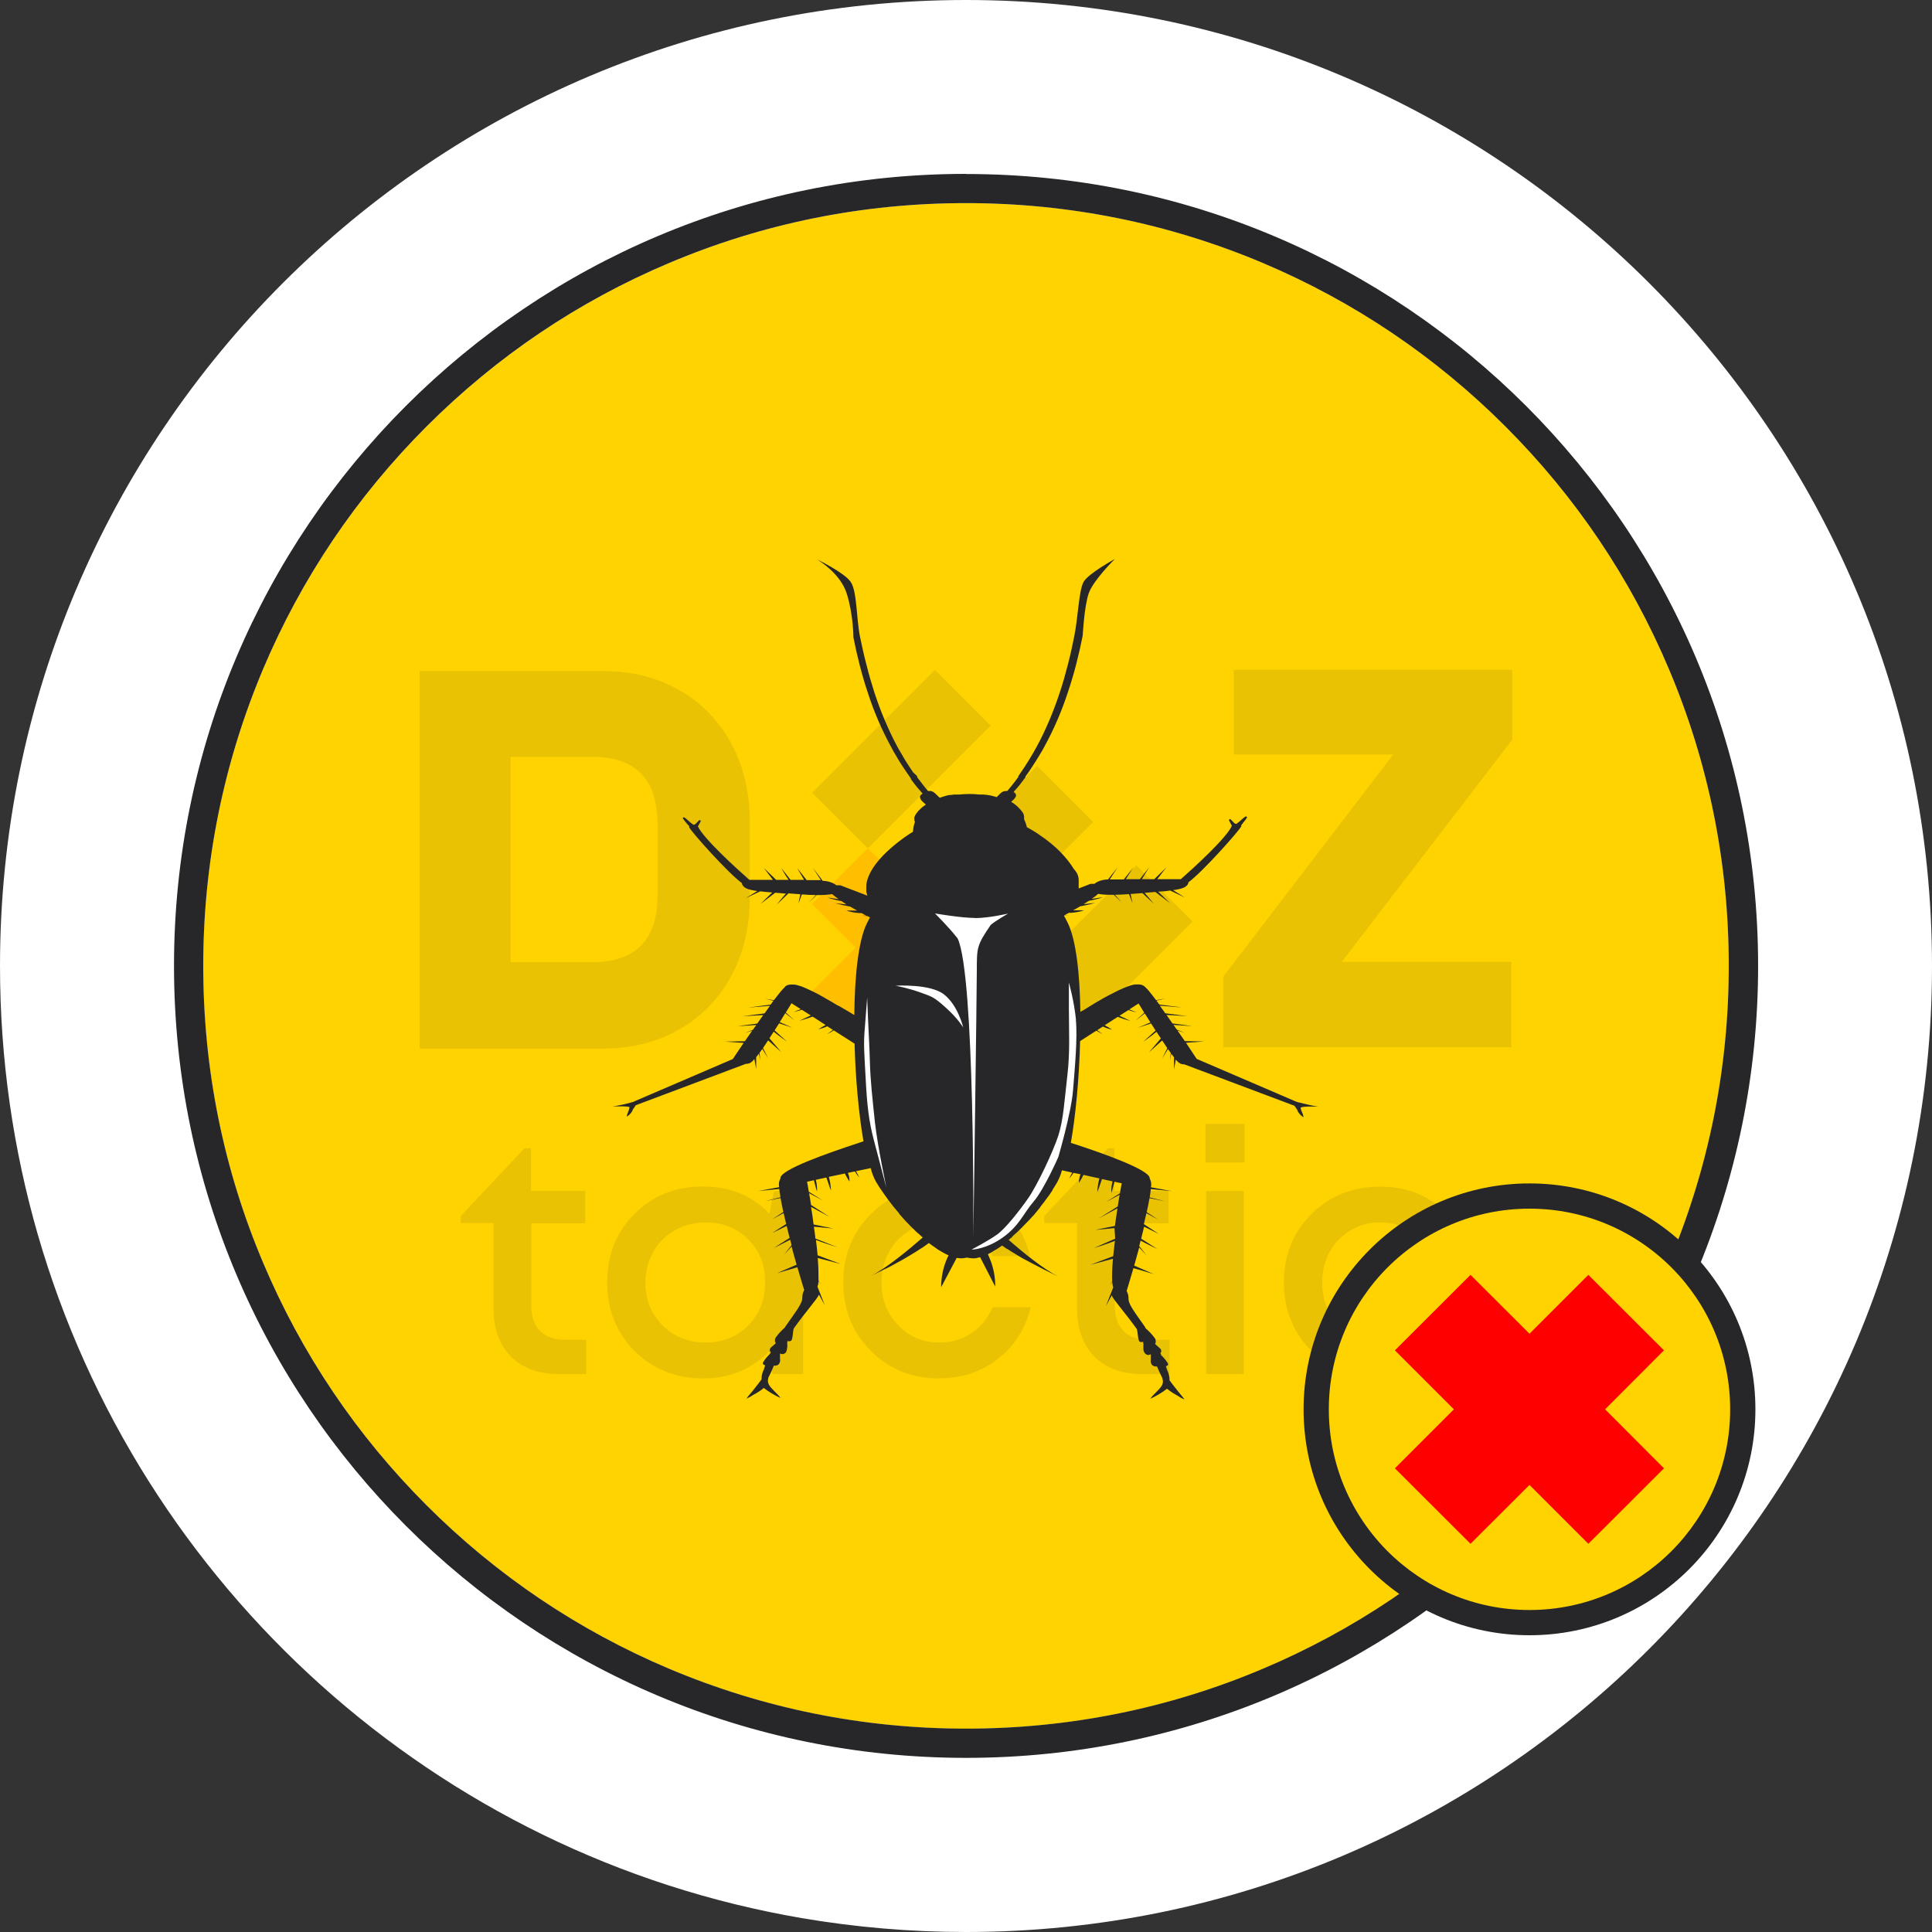 <svg width="230" height="230" viewBox="0 0 230 230" fill="none" xmlns="http://www.w3.org/2000/svg">
<rect x="0" y="0" width="230" height="230" fill="#333333" stroke="none"/>
<path d="M230 115C230 178.511 178.511 230 115 230C108.361 230 101.859 229.433 95.527 228.359C51.873 220.923 16.621 188.876 4.508 147.001C1.579 136.85 0 126.101 0 115C0 51.489 51.489 0 115 0C178.511 0 230 51.489 230 115Z" fill="white"/>
<path d="M205.818 115C205.818 127.267 203.411 139.15 198.673 150.343C194.104 161.153 187.556 170.875 179.215 179.216C170.874 187.557 161.152 194.105 150.342 198.674C139.149 203.412 127.25 205.804 114.999 205.804C102.748 205.804 90.849 203.397 79.656 198.674C68.846 194.105 59.124 187.557 50.783 179.216C42.442 170.875 35.894 161.153 31.325 150.343C26.587 139.15 24.18 127.251 24.18 115C24.18 102.749 26.587 90.85 31.325 79.641C35.894 68.831 42.442 59.11 50.783 50.769C59.124 42.427 68.83 35.88 79.656 31.311C90.849 26.573 102.732 24.181 114.999 24.181C127.266 24.181 139.149 26.573 150.342 31.311C161.152 35.88 170.874 42.427 179.215 50.769C187.556 59.11 194.104 68.816 198.673 79.641C203.411 90.835 205.818 102.733 205.818 115Z" fill="#FFD300"/>
<path d="M115 24.181C127.266 24.181 139.15 26.588 150.343 31.311C161.153 35.88 170.874 42.427 179.215 50.769C187.557 59.11 194.104 68.816 198.674 79.641C203.412 90.835 205.804 102.733 205.804 114.985C205.804 127.236 203.396 139.135 198.674 150.328C194.104 161.138 187.557 170.859 179.215 179.201C170.874 187.542 161.168 194.089 150.343 198.659C139.15 203.397 127.251 205.789 115 205.789C102.748 205.789 90.85 203.381 79.656 198.659C68.846 194.089 59.125 187.542 50.783 179.201C42.442 170.859 35.895 161.153 31.326 150.328C26.587 139.135 24.195 127.236 24.195 114.985C24.195 102.733 26.603 90.835 31.326 79.641C35.895 68.831 42.442 59.11 50.783 50.769C59.125 42.427 68.831 35.88 79.656 31.311C90.85 26.573 102.748 24.181 115 24.181ZM115 20.7C62.928 20.7 20.715 62.913 20.715 114.985C20.715 167.057 62.928 209.269 115 209.269C167.072 209.269 209.299 167.057 209.299 114.985C209.299 62.913 167.072 20.715 115 20.715V20.7Z" fill="#272729"/>
<g opacity="0.1">
<path d="M71.899 79.887H49.957V124.829H71.899C82.05 124.829 89.256 117.438 89.256 107.027V97.689C89.256 87.293 82.111 79.887 71.899 79.887ZM78.278 106.643C78.278 111.857 75.64 114.54 70.565 114.54H60.782V90.099H70.565C75.64 90.099 78.278 92.797 78.278 98.057V106.643Z" fill="#272729"/>
<path d="M180.029 88.059L159.728 114.509H179.922V124.675H145.621V116.273L165.861 89.823H146.878V79.733H180.029V88.059Z" fill="#272729"/>
<path d="M135.292 103.02L120.318 117.993L126.997 124.672L141.97 109.699L135.292 103.02Z" fill="#272729"/>
<path d="M123.457 91.183L113.666 100.973L120.345 107.652L130.135 97.861L123.457 91.183Z" fill="#272729"/>
<path d="M111.299 79.744L96.684 94.359L103.319 100.995L117.935 86.379L111.299 79.744Z" fill="#272729"/>
<path d="M67.316 159.497H69.784V163.576H66.472C64.878 163.576 63.513 163.269 62.363 162.641C61.213 162.027 60.324 161.123 59.695 159.957C59.066 158.792 58.76 157.412 58.76 155.817V145.605H54.85V144.762L62.44 136.697H63.206V141.787H69.662V145.621H63.252V155.465C63.252 156.753 63.605 157.749 64.295 158.455C65 159.16 65.997 159.497 67.316 159.497Z" fill="#272729"/>
<path d="M92.142 141.787H95.607V163.576H91.973L91.528 160.908C89.428 163.039 86.806 164.097 83.662 164.097C80.519 164.097 77.698 163.009 75.536 160.831C73.374 158.654 72.285 155.925 72.285 152.659C72.285 149.393 73.374 146.679 75.536 144.501C77.698 142.339 80.412 141.251 83.662 141.251C86.913 141.251 89.52 142.324 91.605 144.486L92.126 141.787H92.142ZM78.879 157.78C80.243 159.145 81.945 159.819 84 159.819C86.055 159.819 87.757 159.145 89.091 157.78C90.424 156.415 91.084 154.713 91.084 152.659C91.084 150.604 90.424 148.902 89.091 147.553C87.757 146.203 86.055 145.529 83.984 145.529C82.635 145.529 81.424 145.835 80.335 146.464C79.246 147.077 78.388 147.936 77.775 149.025C77.161 150.113 76.839 151.325 76.839 152.674C76.839 154.713 77.514 156.415 78.879 157.78Z" fill="#272729"/>
<path d="M111.799 164.097C108.563 164.097 105.865 163.009 103.672 160.816C101.479 158.623 100.391 155.909 100.391 152.659C100.391 149.408 101.479 146.709 103.672 144.532C105.865 142.355 108.594 141.266 111.845 141.266C114.513 141.266 116.828 142.017 118.791 143.52C120.753 145.023 122.026 147.031 122.624 149.531H118.177C117.61 148.289 116.767 147.323 115.632 146.602C114.497 145.897 113.225 145.529 111.799 145.529C110.526 145.529 109.376 145.835 108.333 146.464C107.291 147.077 106.463 147.936 105.849 149.025C105.251 150.113 104.945 151.325 104.945 152.674C104.945 154.698 105.604 156.385 106.923 157.765C108.241 159.145 109.867 159.819 111.799 159.819C113.225 159.819 114.497 159.451 115.617 158.731C116.736 158.01 117.579 156.967 118.177 155.618H122.701C122.087 158.179 120.784 160.218 118.806 161.767C116.828 163.315 114.497 164.082 111.799 164.082V164.097Z" fill="#272729"/>
<path d="M136.777 159.497H139.245V163.576H135.933C134.339 163.576 132.974 163.269 131.824 162.641C130.674 162.027 129.785 161.123 129.156 159.957C128.527 158.792 128.221 157.412 128.221 155.817V145.605H124.311V144.762L131.901 136.697H132.667V141.787H139.123V145.621H132.713V155.465C132.713 156.753 133.066 157.749 133.756 158.455C134.461 159.16 135.458 159.497 136.777 159.497Z" fill="#272729"/>
<path d="M143.508 138.399V133.799H148.154V138.399H143.508ZM143.584 163.576V141.787H148.062V163.576H143.584Z" fill="#272729"/>
<path d="M164.254 164.097C161.018 164.097 158.32 163.009 156.127 160.816C153.934 158.623 152.846 155.909 152.846 152.659C152.846 149.408 153.934 146.709 156.127 144.532C158.32 142.355 161.049 141.266 164.3 141.266C166.968 141.266 169.283 142.017 171.246 143.52C173.208 145.023 174.481 147.031 175.079 149.531H170.632C170.065 148.289 169.222 147.323 168.087 146.602C166.952 145.897 165.68 145.529 164.254 145.529C162.981 145.529 161.831 145.835 160.788 146.464C159.746 147.077 158.918 147.936 158.304 149.025C157.706 150.113 157.4 151.325 157.4 152.674C157.4 154.698 158.059 156.385 159.378 157.765C160.696 159.145 162.322 159.819 164.254 159.819C165.68 159.819 166.952 159.451 168.072 158.731C169.191 158.01 170.034 156.967 170.632 155.618H175.156C174.542 158.179 173.239 160.218 171.261 161.767C169.283 163.315 166.952 164.082 164.254 164.082V164.097Z" fill="#272729"/>
<path d="M120.322 107.625L113.682 100.986L108.5 106.168L103.317 100.986L96.678 107.625L101.86 112.808L96.678 117.99L103.317 124.63L108.5 119.447L113.682 124.63L120.322 117.99L115.139 112.808L120.322 107.625Z" fill="#FF0000"/>
</g>
<path d="M182.082 194.672C196.936 194.672 208.977 182.631 208.977 167.777C208.977 152.924 196.936 140.883 182.082 140.883C167.229 140.883 155.188 152.924 155.188 167.777C155.188 182.631 167.229 194.672 182.082 194.672Z" fill="#272729"/>
<path d="M182.083 191.667C195.276 191.667 205.972 180.971 205.972 167.778C205.972 154.584 195.276 143.888 182.083 143.888C168.889 143.888 158.193 154.584 158.193 167.778C158.193 180.971 168.889 191.667 182.083 191.667Z" fill="#FFD300"/>
<path d="M198.09 160.755L189.089 151.769L182.082 158.777L175.059 151.769L166.059 160.755L173.081 167.777L166.059 174.8L175.059 183.785L182.082 176.778L189.089 183.785L198.09 174.8L191.083 167.777L198.09 160.755Z" fill="#FF0000"/>
<path d="M154.681 131.254C155.432 131.453 156.184 131.622 156.935 131.744C156.935 131.744 154.865 131.652 154.834 131.898C154.896 132.281 155.172 132.634 155.172 133.002C154.926 132.848 154.712 132.649 154.558 132.404C154.497 132.327 154.451 132.235 154.436 132.128C154.344 131.99 154.206 131.806 154.098 131.637L141.004 126.715C140.835 126.715 140.666 126.684 140.513 126.623C140.298 126.5 140.13 126.332 139.976 126.132C139.869 126.73 139.762 127.328 139.762 127.328V125.872C139.654 125.734 139.547 125.596 139.44 125.442L139.286 126.209L139.378 125.35L139.041 124.89L138.351 126.01L138.964 124.783C138.765 124.461 138.566 124.185 138.351 123.863L136.787 125.274L138.198 123.618C138.029 123.357 137.845 123.096 137.676 122.836C137.124 123.296 136.082 124.032 136.082 124.032L137.569 122.682C137.4 122.406 137.216 122.115 137.032 121.839L135.438 122.36L136.956 121.716L136.281 120.643L135.177 121.517L136.22 120.566C135.959 120.137 135.729 119.754 135.545 119.462L134.441 120.168C134.932 120.352 135.315 120.52 135.315 120.52C134.993 120.444 134.656 120.352 134.334 120.244L133.276 120.919C134.012 121.256 134.579 121.548 134.579 121.548C134.073 121.41 133.567 121.241 133.061 121.057L131.512 122.054C131.819 122.222 132.11 122.391 132.386 122.575C132.018 122.498 131.65 122.376 131.298 122.207L130.623 122.636C130.991 122.912 131.282 123.127 131.282 123.127C131.022 122.989 130.776 122.851 130.516 122.698L128.584 123.94C128.476 128.294 128.062 132.756 127.48 136.068H127.526C131.466 137.341 136.695 139.227 136.864 140.208C136.864 140.239 136.864 140.27 136.864 140.285C137.048 140.622 137.094 140.975 137.017 141.343L139.501 141.803L137.002 141.558C136.971 141.895 136.925 142.217 136.864 142.539L138.704 143.014L136.848 142.631C136.756 143.198 136.634 143.75 136.511 144.302L137.876 145.192L136.48 144.425C136.388 144.839 136.281 145.284 136.174 145.728L137.952 146.894L136.204 146.035C136.082 146.51 135.974 146.986 135.852 147.461L137.768 148.688C137.768 148.688 136.542 148.105 135.79 147.691C135.729 147.906 135.683 148.12 135.622 148.335L136.496 149.454L135.622 148.504L135.591 148.611C135.407 149.301 135.208 149.976 135.024 150.666L137.354 151.678C137.354 151.678 135.806 151.202 134.932 150.972C134.472 152.552 134.134 153.656 134.134 153.656C134.134 153.671 134.134 153.686 134.134 153.702C134.288 154.008 134.364 154.33 134.349 154.652C134.349 155.327 135.284 156.492 136.342 158.01C136.342 158.041 136.342 158.056 136.342 158.087L136.388 158.133C136.802 158.486 137.17 158.884 137.492 159.329C137.538 159.36 137.538 159.39 137.538 159.421L137.584 159.544C137.584 159.544 137.584 159.59 137.584 159.62C137.584 159.666 137.584 159.697 137.584 159.743C137.584 159.758 137.584 159.789 137.584 159.804C137.584 159.866 137.554 159.912 137.508 159.958L137.554 160.034L137.738 160.203L138.044 160.479C138.167 160.571 138.244 160.694 138.244 160.816C138.244 160.816 138.244 160.847 138.244 160.862C138.244 160.893 138.244 160.908 138.244 160.939C138.213 160.985 138.182 161.031 138.136 161.062L138.213 161.23V161.307C138.535 161.614 138.811 161.936 139.026 162.288C139.041 162.319 139.056 162.365 139.056 162.396C139.056 162.426 139.056 162.472 139.026 162.503C139.026 162.534 138.995 162.564 138.964 162.58C138.918 162.61 138.857 162.626 138.796 162.641L138.934 163.055C138.934 163.055 138.995 163.162 138.995 163.208C139.118 163.484 139.194 163.776 139.225 164.067V164.312C139.47 164.665 139.746 165.002 140.022 165.355C140.206 165.6 140.528 165.984 140.758 166.26L140.804 166.321C140.804 166.321 140.835 166.382 140.866 166.398L140.942 166.49V166.52L140.988 166.597C140.697 166.474 140.421 166.321 140.16 166.137C139.731 165.907 139.317 165.646 138.934 165.324C138.32 165.8 137.646 166.198 136.94 166.52C137.293 165.984 137.952 165.524 138.29 164.987C138.443 164.742 138.489 164.45 138.397 164.19C138.397 164.159 138.397 164.144 138.397 164.113C138.167 163.638 137.937 163.162 137.738 162.672C137.615 162.687 137.492 162.672 137.385 162.641C137.278 162.61 137.201 162.549 137.124 162.472C137.063 162.38 137.032 162.288 137.002 162.181C136.986 162.074 136.986 161.966 137.002 161.874V161.215C136.787 161.338 136.526 161.384 136.281 161.077C136.036 160.786 136.128 160.295 136.128 159.973C136.082 159.896 136.082 159.804 136.082 159.728L135.913 159.774C135.775 159.804 135.591 159.682 135.591 159.605C135.422 159.145 135.468 158.7 135.346 158.24C134.012 156.354 132.555 154.744 132.356 154.238V154.192L131.65 155.496L132.524 153.272C132.463 153.042 132.417 152.812 132.402 152.582L132.141 153.058L132.402 152.506C132.371 151.831 132.402 150.911 132.494 149.853L129.795 150.574L132.524 149.546C132.586 148.964 132.647 148.35 132.724 147.722C131.942 148.044 130.194 148.596 130.194 148.596L132.754 147.461L132.678 146.204L130.378 146.418L132.724 145.943C132.831 145.207 132.938 144.486 133.03 143.842L130.822 145.038L133.061 143.628C133.153 143.106 133.214 142.631 133.291 142.232L131.681 143.091L133.322 142.064C133.398 141.665 133.46 141.266 133.536 140.868L132.662 140.684V140.745C132.555 141.159 132.31 142.064 132.31 142.018C132.279 141.558 132.325 141.082 132.448 140.638L131.19 140.362C130.93 141.159 130.638 141.91 130.638 141.91C130.654 141.374 130.73 140.822 130.884 140.285L128.982 139.871C128.829 140.193 128.645 140.515 128.446 140.822C128.446 140.469 128.492 140.116 128.63 139.794L127.802 139.626C127.633 139.856 127.464 140.101 127.28 140.331C127.388 140.086 127.51 139.84 127.648 139.595L126.422 139.319C126.284 139.84 126.084 140.331 125.824 140.806C125.701 141.021 125.563 141.236 125.425 141.45C125.379 141.512 125.348 141.573 125.302 141.634C125.302 141.665 125.302 141.68 125.302 141.711C125.287 141.711 125.272 141.742 125.256 141.757C125.164 141.895 125.072 142.033 124.98 142.171L124.873 142.324C124.873 142.324 124.827 142.37 124.812 142.401C124.658 142.6 124.52 142.8 124.367 142.999L124.321 143.076L124.183 143.244L123.815 143.72V143.75C123.815 143.75 123.784 143.812 123.754 143.827L123.677 143.919L123.232 144.456L123.125 144.594C122.941 144.778 122.757 144.977 122.573 145.192L122.481 145.284L122.328 145.437L121.96 145.82L121.776 146.004L121.668 146.127L121.316 146.464C121.316 146.464 121.193 146.572 121.147 146.633L121.009 146.756L120.886 146.863L120.518 147.2C120.518 147.2 120.518 147.231 120.518 147.246L120.365 147.369L120.181 147.522L120.089 147.614C121.745 149.071 124.26 151.11 125.992 151.969C125.992 151.969 125.318 151.662 124.367 151.172L124.29 151.141L124.122 151.049L123.677 150.819L123.524 150.742L122.88 150.405L122.788 150.359C122.588 150.252 122.389 150.144 122.19 150.037L122.036 149.96C121.53 149.7 121.116 149.424 120.656 149.148L120.518 149.071L119.905 148.672H119.859L119.292 148.274L119.108 148.412L118.862 148.58L118.694 148.688L118.602 148.734L118.479 148.81L118.295 148.918L118.004 149.102L117.62 149.301V149.332C117.666 149.424 117.697 149.531 117.743 149.623C118.249 150.773 118.494 151.969 118.479 153.165L116.685 149.669C116.578 149.7 116.455 149.73 116.348 149.746L116.148 149.792C115.964 149.807 115.796 149.807 115.612 149.792C115.458 149.776 115.29 149.746 115.106 149.715C114.937 149.746 114.784 149.776 114.615 149.792C114.37 149.807 114.124 149.792 113.894 149.746L112.039 153.242C112.039 152.03 112.284 150.819 112.821 149.654C112.852 149.577 112.913 149.516 112.913 149.439C112.499 149.255 112.085 149.025 111.702 148.78C111.625 148.734 111.548 148.688 111.487 148.626L111.288 148.488C111.073 148.35 110.874 148.197 110.644 148.028L110.582 147.982L110.49 148.044L110.368 148.136L109.754 148.565L109.662 148.611L109.095 148.979L108.926 149.086L108.267 149.485C108.037 149.623 107.807 149.761 107.592 149.884L107.408 149.991C107.224 150.098 107.04 150.19 106.872 150.282L106.734 150.359C106.519 150.482 106.32 150.589 106.12 150.696L105.952 150.788L105.522 151.003L105.354 151.08L105.277 151.11C104.311 151.601 103.652 151.908 103.652 151.908C105.522 150.988 108.175 148.78 109.831 147.338V147.308L109.325 146.848L109.156 146.71C108.942 146.51 108.727 146.296 108.512 146.081C108.451 146.035 108.405 145.974 108.344 145.912C108.175 145.744 108.006 145.575 107.853 145.406C107.792 145.345 107.73 145.268 107.669 145.207C107.47 144.977 107.255 144.747 107.056 144.517V144.471C106.856 144.256 106.688 144.026 106.504 143.812L106.335 143.612C106.182 143.413 106.028 143.214 105.875 143.014C105.844 142.968 105.798 142.922 105.768 142.876C105.599 142.646 105.43 142.416 105.262 142.171L105.154 142.018C105.032 141.834 104.909 141.665 104.786 141.481C104.74 141.42 104.694 141.358 104.664 141.297C104.526 141.082 104.388 140.868 104.265 140.653C103.989 140.132 103.79 139.61 103.652 139.058L101.904 139.426C102.057 139.672 102.164 139.917 102.272 140.162C102.272 140.193 102.026 139.84 101.766 139.457L100.938 139.626C101.076 139.948 101.152 140.3 101.122 140.653C100.922 140.346 100.738 140.04 100.585 139.702L98.668 140.101C98.822 140.638 98.898 141.174 98.929 141.726C98.929 141.757 98.638 140.975 98.377 140.178L97.12 140.454C97.242 140.914 97.288 141.374 97.257 141.834C97.257 141.88 97.012 140.975 96.905 140.561V140.5L96.077 140.684C96.077 140.684 96.169 141.128 96.291 141.88L97.948 142.907L96.322 142.048C96.399 142.447 96.475 142.922 96.552 143.444L98.76 144.87L96.552 143.674C96.659 144.318 96.767 145.038 96.859 145.774L99.205 146.25L96.889 146.035C96.966 146.495 97.028 146.97 97.073 147.446L99.68 148.473C99.68 148.473 97.932 147.936 97.135 147.614C97.212 148.243 97.288 148.841 97.334 149.439L100.064 150.466L97.35 149.761C97.442 150.819 97.442 151.739 97.442 152.414L97.702 152.966L97.442 152.49C97.442 152.72 97.395 152.966 97.319 153.18L98.193 155.404C98.193 155.404 97.856 154.76 97.487 154.1C97.487 154.116 97.487 154.131 97.487 154.146C97.288 154.637 95.832 156.262 94.498 158.148C94.359 158.608 94.421 159.053 94.252 159.513C94.222 159.59 94.068 159.682 93.93 159.682L93.761 159.636C93.731 159.712 93.716 159.804 93.716 159.881C93.761 160.249 93.716 160.632 93.578 160.985C93.347 161.246 93.072 161.246 92.857 161.123V161.782C92.888 161.89 92.888 161.997 92.857 162.089C92.841 162.196 92.796 162.288 92.734 162.38C92.673 162.457 92.581 162.518 92.474 162.549C92.366 162.58 92.243 162.595 92.121 162.58C91.876 163.208 91.645 163.668 91.462 164.021C91.462 164.052 91.462 164.067 91.462 164.098C91.37 164.358 91.415 164.65 91.569 164.895C91.906 165.447 92.566 165.892 92.918 166.428C92.213 166.106 91.538 165.708 90.925 165.232C90.572 165.539 90.158 165.8 89.698 166.045C89.453 166.214 89.177 166.367 88.87 166.505C88.931 166.428 88.978 166.336 89.039 166.26C89.115 166.168 89.207 166.06 89.299 165.938L89.346 165.892C89.545 165.662 89.744 165.416 89.867 165.248C90.143 164.895 90.419 164.558 90.664 164.205V163.96C90.695 163.668 90.772 163.377 90.894 163.101C90.956 163.07 90.956 163.024 90.956 162.948L91.094 162.534C91.094 162.534 90.971 162.503 90.925 162.472C90.894 162.457 90.864 162.426 90.848 162.396C90.833 162.365 90.817 162.319 90.817 162.288C90.817 162.258 90.817 162.212 90.848 162.181C91.047 161.828 91.323 161.506 91.645 161.2C91.692 161.123 91.753 161.031 91.753 160.954C91.707 160.924 91.676 160.878 91.645 160.832C91.645 160.801 91.645 160.786 91.645 160.755C91.645 160.74 91.645 160.724 91.645 160.709C91.645 160.586 91.707 160.464 91.829 160.372C91.937 160.28 92.044 160.188 92.151 160.096L92.335 159.927V159.85C92.335 159.85 92.274 159.758 92.259 159.697V159.636C92.259 159.636 92.259 159.559 92.259 159.528C92.259 159.498 92.259 159.467 92.259 159.436C92.259 159.406 92.29 159.36 92.305 159.329L92.351 159.222C92.673 158.777 93.041 158.378 93.455 158.026C93.455 158.026 93.455 157.995 93.455 157.98C94.543 156.416 95.51 155.22 95.51 154.545C95.51 154.208 95.571 153.886 95.724 153.594V153.548C95.724 153.548 95.387 152.444 94.927 150.865C94.114 151.095 93.317 151.325 92.504 151.57L94.835 150.558C94.651 149.899 94.436 149.163 94.237 148.396L93.363 149.347L94.237 148.228C94.175 148.013 94.129 147.798 94.068 147.584C93.317 147.982 92.106 148.58 92.106 148.58L94.007 147.369C93.884 146.894 93.761 146.418 93.654 145.943L91.906 146.802L93.593 145.713C93.486 145.268 93.378 144.839 93.286 144.41L91.891 145.176L93.255 144.287C93.133 143.735 93.025 143.168 92.918 142.616L91.078 142.999L92.918 142.524C92.857 142.14 92.78 141.834 92.78 141.542L90.281 141.788L92.765 141.328C92.673 140.975 92.734 140.592 92.918 140.27V140.193C93.072 139.212 98.316 137.341 102.256 136.053L102.379 136.007L102.793 135.869C102.241 132.664 101.842 128.417 101.735 124.246L99.266 122.667C99.021 122.82 98.76 122.958 98.499 123.096C98.469 123.096 98.791 122.882 99.159 122.606L98.484 122.176C98.147 122.33 97.779 122.452 97.411 122.544C97.687 122.36 97.978 122.192 98.285 122.023L96.736 121.026C96.23 121.21 95.724 121.364 95.203 121.517C95.172 121.517 95.785 121.226 96.522 120.888L95.463 120.214C95.141 120.306 94.82 120.398 94.498 120.49C94.773 120.352 95.049 120.244 95.326 120.137L94.222 119.432C94.053 119.723 93.823 120.106 93.547 120.536L94.59 121.486L93.486 120.612L92.826 121.686L94.344 122.345L92.749 121.824C92.581 122.1 92.397 122.376 92.213 122.667L93.7 124.016C93.7 124.016 92.657 123.265 92.106 122.82C91.937 123.081 91.768 123.342 91.6 123.602L93.01 125.258C93.01 125.258 91.952 124.308 91.446 123.848C91.231 124.17 91.032 124.476 90.833 124.768L91.446 125.994L90.756 124.875L90.419 125.335L90.511 126.194L90.342 125.427C90.235 125.58 90.127 125.718 90.02 125.856V127.267C90.02 127.267 89.913 126.669 89.805 126.071C89.668 126.27 89.484 126.439 89.269 126.562C89.115 126.623 88.947 126.654 88.778 126.654L75.683 131.576C75.591 131.744 75.438 131.928 75.346 132.066C75.331 132.158 75.285 132.25 75.224 132.342C75.085 132.572 74.871 132.772 74.61 132.94C74.656 132.557 74.886 132.204 74.948 131.836C74.978 131.637 72.908 131.729 72.908 131.729C73.675 131.606 74.426 131.453 75.162 131.238C75.208 131.223 75.254 131.208 75.3 131.208L75.653 131.054L84.01 127.466L87.107 126.132L87.245 126.071C87.46 125.749 87.919 125.044 88.533 124.154L86.325 124.001L88.671 123.955C88.947 123.556 89.238 123.127 89.545 122.698L88.671 122.974L89.637 122.59C89.775 122.406 89.882 122.207 90.035 122.023C89.177 122.1 87.812 122.161 87.812 122.161L90.143 121.854C90.388 121.517 90.618 121.18 90.864 120.842L88.395 120.98L91.017 120.643C91.231 120.336 91.446 120.03 91.661 119.738L89.039 119.953L91.737 119.6L92.075 119.14L91.063 118.895L92.121 119.079C92.458 118.65 92.749 118.266 92.995 117.975L93.163 117.791L93.21 117.73C93.21 117.73 93.332 117.653 93.332 117.607L93.378 117.561L93.47 117.469V117.438C93.47 117.438 93.531 117.392 93.578 117.362C93.669 117.3 93.777 117.27 93.884 117.239C93.992 117.208 94.114 117.208 94.237 117.208C94.283 117.208 94.329 117.208 94.375 117.208H94.451C94.574 117.208 94.712 117.224 94.82 117.254C94.988 117.3 95.141 117.346 95.295 117.392L95.433 117.438C95.602 117.5 95.785 117.576 95.985 117.668L96.614 117.96L96.767 118.036C97.212 118.251 97.687 118.496 98.147 118.772L98.269 118.849C98.76 119.11 99.266 119.416 99.742 119.708H99.787L100.815 120.306L100.953 120.382L101.03 120.428C101.275 120.582 101.49 120.72 101.704 120.842C101.75 116.196 102.18 112.01 103.192 109.94C103.314 109.695 103.422 109.48 103.544 109.25V109.204L103.253 109.051L102.471 109.005H103.115L102.563 108.698H102.287C101.766 108.668 101.244 108.56 100.738 108.407C101.168 108.392 101.612 108.392 102.042 108.407L101.214 107.932C100.616 107.824 100.002 107.686 99.419 107.518L100.8 107.671H100.769C100.57 107.533 100.37 107.395 100.171 107.272C99.603 107.18 99.036 107.027 98.484 106.843L99.849 107.042C99.573 106.858 99.312 106.659 99.067 106.444C98.454 106.536 97.84 106.567 97.227 106.552L96.261 107.472L97.135 106.552C96.583 106.552 96.016 106.521 95.463 106.475L95.049 107.564C95.049 107.564 95.172 106.996 95.279 106.46L93.869 106.352L92.474 107.686C92.474 107.686 93.102 106.889 93.562 106.383L92.29 106.276L90.541 107.61C90.541 107.61 91.446 106.736 91.937 106.245L91.523 106.214C91.186 106.184 90.848 106.153 90.511 106.107L88.763 106.935L90.158 106.076C88.824 105.892 88.609 105.662 88.41 105.386C88.364 105.325 88.334 105.264 88.334 105.187V105.141C86.647 103.914 82.292 99.023 82.047 98.486C82.047 98.44 82.047 98.379 82.047 98.333L81.986 98.272C81.894 98.21 81.817 98.118 81.755 98.026C81.587 97.842 81.433 97.643 81.296 97.428C81.265 97.382 81.388 97.26 81.464 97.305C81.863 97.582 82.124 97.903 82.522 98.164C82.737 98.302 83.105 97.735 83.228 97.658C83.365 97.582 83.412 97.719 83.412 97.719C83.412 97.75 83.412 97.781 83.412 97.796C83.412 97.827 83.381 97.842 83.365 97.858C83.289 98.041 83.151 98.21 83.09 98.394C83.764 99.835 87.674 103.393 89.207 104.742H92.013L90.94 103.332L92.397 104.742H93.884C93.486 104.206 93.01 103.332 93.01 103.332L94.114 104.742H95.724L94.896 103.332L96.031 104.773H97.718C97.365 104.236 96.782 103.332 96.782 103.332L97.948 104.865C98.346 104.865 98.745 104.957 99.113 105.11L99.251 105.187L99.343 105.233C99.343 105.233 99.481 105.325 99.558 105.386H100.018L100.11 105.432H100.186L100.263 105.478L103.268 106.628C103.207 106.475 103.161 106.322 103.13 106.153V106.076C103.13 105.923 103.13 105.77 103.13 105.616C103.13 105.586 103.13 105.54 103.13 105.509C103.13 105.356 103.146 105.202 103.176 105.049C103.514 103.47 104.986 101.614 107.7 99.667C108.022 99.437 108.344 99.222 108.681 99.023C108.712 98.609 108.788 98.21 108.926 97.827C108.88 97.766 108.85 97.689 108.85 97.612C108.85 97.582 108.85 97.566 108.85 97.535C108.85 97.474 108.85 97.413 108.85 97.367C108.85 97.336 108.834 97.352 108.85 97.29C108.865 97.229 108.926 97.168 108.926 97.106C108.926 97.076 108.957 97.045 108.972 97.029C109.003 96.968 109.049 96.891 109.095 96.83C109.386 96.431 109.77 96.079 110.23 95.772L110.122 95.695C109.708 95.358 109.356 94.96 109.601 94.668L109.647 94.622C109.647 94.622 109.77 94.515 109.831 94.469C109.601 94.193 109.34 93.901 109.126 93.656C108.926 93.411 108.758 93.181 108.574 92.936L108.436 92.751V92.659L108.359 92.567L108.098 92.184C107.746 91.694 107.424 91.188 107.086 90.666C106.933 90.406 106.78 90.16 106.626 89.884L106.396 89.501L106.182 89.102C105.032 87.017 104.081 84.84 103.345 82.57C102.594 80.347 102.042 78.108 101.597 75.885C101.597 75.885 101.597 73.171 100.8 70.656C100.002 68.141 97.227 66.578 97.227 66.578C97.227 66.578 100.493 68.141 101.275 69.276C102.042 70.411 101.934 73.57 102.379 75.793C102.609 76.897 102.854 78.016 103.146 79.12C103.422 80.24 103.744 81.344 104.096 82.448C104.464 83.552 104.863 84.656 105.323 85.729C105.783 86.802 106.274 87.876 106.841 88.918L107.056 89.302L107.286 89.685L107.73 90.451C108.052 90.957 108.374 91.463 108.712 91.954L109.126 92.338L109.187 92.43V92.522L109.325 92.706C109.509 92.951 109.678 93.165 109.877 93.426C110.061 93.687 110.291 93.932 110.49 94.177C110.797 94.116 111.088 94.208 111.364 94.484L111.87 94.975C112.238 94.837 112.637 94.714 113.051 94.638H113.235C113.342 94.622 113.45 94.607 113.542 94.591C113.71 94.591 113.879 94.591 114.032 94.591H114.155C114.983 94.499 115.826 94.499 116.654 94.591H117.084C117.62 94.622 118.142 94.73 118.648 94.898L119.062 94.484C119.123 94.407 119.23 94.331 119.338 94.269C119.46 94.208 119.583 94.177 119.721 94.162H119.92C120.135 93.917 120.35 93.641 120.534 93.411C120.733 93.181 120.902 92.936 121.086 92.69L121.224 92.506V92.414L121.285 92.322L121.53 91.954C121.883 91.463 122.19 90.957 122.512 90.451C122.665 90.206 122.803 89.945 122.972 89.685L123.186 89.302L123.401 88.918C123.984 87.876 124.459 86.817 124.934 85.729C125.394 84.64 125.793 83.552 126.161 82.448C126.529 81.359 126.836 80.24 127.127 79.12C127.418 78.001 127.664 76.897 127.878 75.793C128.338 73.585 128.43 70.288 128.998 69.276C129.565 68.264 132.724 66.547 132.724 66.547C132.724 66.547 130.163 69.061 129.611 70.626C129.074 72.189 128.89 75.686 128.89 75.686C128.446 77.909 127.894 80.147 127.142 82.371C126.406 84.625 125.471 86.817 124.321 88.903L124.106 89.302L123.876 89.685C123.723 89.945 123.57 90.206 123.401 90.467C123.064 90.973 122.757 91.494 122.404 91.985L122.128 92.368L122.067 92.46V92.552L121.929 92.736C121.745 92.981 121.592 93.181 121.377 93.457C121.162 93.733 120.917 93.993 120.672 94.269C120.733 94.316 120.794 94.377 120.84 94.423C121.147 94.699 120.81 95.097 120.38 95.45C120.641 95.619 120.871 95.787 121.086 95.972L121.193 96.079L121.3 96.186C121.3 96.186 121.438 96.324 121.5 96.401L121.561 96.478C121.561 96.478 121.668 96.631 121.73 96.692C121.745 96.723 121.76 96.754 121.776 96.769C121.806 96.815 121.837 96.876 121.868 96.938C121.868 96.968 121.868 96.999 121.868 97.029C121.883 97.076 121.914 97.121 121.914 97.183V97.26C121.914 97.26 121.914 97.352 121.914 97.397V97.459C121.914 97.459 121.914 97.505 121.914 97.52C121.975 97.658 122.021 97.781 122.082 97.919C122.082 97.965 122.113 98.011 122.128 98.057C122.159 98.195 122.236 98.333 122.236 98.471C122.834 98.793 123.401 99.13 123.922 99.513C125.594 100.648 126.943 101.998 127.863 103.485C128.246 103.884 128.43 104.359 128.415 104.834V105.325C128.415 105.432 128.415 105.54 128.415 105.632C128.415 105.678 128.415 105.724 128.415 105.77L129.596 105.31L129.672 105.264H129.734L129.826 105.218H130.286C130.286 105.218 130.424 105.11 130.5 105.064L130.592 105.018L130.73 104.942C131.098 104.788 131.497 104.696 131.911 104.696L133.046 103.255L132.11 104.696H133.797L134.901 103.286L134.027 104.666H135.698L136.802 103.255C136.802 103.255 136.281 104.114 135.928 104.666H137.416L138.857 103.255C138.857 103.255 138.182 104.114 137.768 104.666H140.574C142.108 103.316 146.018 99.759 146.646 98.317C146.585 98.133 146.447 97.965 146.37 97.766C146.34 97.75 146.324 97.719 146.324 97.689C146.324 97.658 146.324 97.643 146.324 97.612C146.324 97.551 146.355 97.459 146.508 97.551C146.662 97.643 146.999 98.195 147.229 98.057C147.628 97.781 147.888 97.444 148.287 97.198C148.364 97.152 148.456 97.275 148.456 97.321C148.333 97.535 148.18 97.735 148.011 97.919C147.965 98.011 147.888 98.088 147.827 98.164C147.812 98.18 147.781 98.21 147.766 98.225C147.781 98.272 147.781 98.333 147.766 98.379C147.505 98.915 143.166 103.807 141.479 105.034V105.08C141.479 105.08 141.448 105.218 141.402 105.279C141.203 105.555 140.988 105.785 139.654 105.969L141.05 106.843L139.302 106.015C139.01 106.046 138.688 106.122 138.29 106.122L137.876 106.153L139.286 107.518L137.538 106.184L136.266 106.291C136.634 106.72 137.002 107.15 137.354 107.594L136.005 106.322L134.594 106.429L134.824 107.533L134.41 106.444H134.38C133.812 106.475 133.26 106.521 132.724 106.521L133.552 107.441L132.586 106.521C131.972 106.536 131.344 106.521 130.73 106.414C130.5 106.628 130.24 106.828 129.948 107.012L131.313 106.812C130.776 106.996 130.209 107.134 129.626 107.242L128.998 107.64L130.378 107.487C129.795 107.656 129.197 107.778 128.584 107.901L127.756 108.376C128.185 108.361 128.63 108.361 129.059 108.376C128.568 108.53 128.047 108.637 127.51 108.668H127.25L126.682 108.974H127.326L126.682 109.005V109.051C126.682 109.051 126.728 109.158 126.774 109.204C126.882 109.419 127.004 109.649 127.127 109.894C128.108 111.918 128.553 115.951 128.614 120.474L128.844 120.321H128.89L128.982 120.26C129.289 120.06 129.626 119.861 129.948 119.662L130.102 119.57C130.332 119.432 130.546 119.294 130.776 119.171L131.466 118.772L131.635 118.68C131.865 118.558 132.08 118.435 132.31 118.328L132.969 117.99L133.122 117.914L133.736 117.638C133.935 117.561 134.104 117.484 134.288 117.423L134.41 117.377C134.564 117.316 134.732 117.27 134.886 117.239C135.008 117.208 135.131 117.193 135.254 117.193H135.33C135.33 117.193 135.422 117.193 135.468 117.193C135.591 117.193 135.698 117.193 135.821 117.224C135.928 117.254 136.036 117.285 136.128 117.346C136.174 117.362 136.204 117.392 136.235 117.423L136.281 117.454L136.373 117.546L136.434 117.607L136.542 117.714L136.618 117.791L136.741 117.929L136.787 117.99C136.925 118.159 137.063 118.328 137.216 118.527C137.354 118.696 137.492 118.88 137.63 119.064L138.688 118.88L137.676 119.125C137.784 119.263 137.891 119.416 138.014 119.585L140.697 119.938L138.075 119.723C138.29 120.03 138.504 120.306 138.719 120.628L141.341 120.965L138.872 120.827L139.578 121.839L141.908 122.146C141.908 122.146 140.574 122.084 139.7 122.008L140.099 122.575L141.05 122.958L140.176 122.682C140.482 123.112 140.774 123.541 141.05 123.94L143.38 123.986L141.188 124.139L142.46 126.056L154.405 131.192C154.405 131.192 154.497 131.192 154.543 131.223L154.681 131.254Z" fill="#272729"/>
<path d="M116.089 109.281C114.433 109.281 111.305 108.744 111.305 108.744C111.305 108.744 112.961 110.369 114.003 111.719C116.073 116.043 115.874 147.338 115.874 147.338C115.874 147.338 116.288 118.205 116.288 115.506C116.288 112.807 116.288 112.531 117.944 110.109C118.573 109.572 120.014 108.759 120.014 108.759C120.014 108.759 117.729 109.296 116.073 109.296L116.089 109.281Z" fill="white"/>
<path d="M102.945 122.529L103.237 118.741C103.237 118.741 103.237 119.017 103.329 121.133C103.421 123.265 103.497 124.323 103.559 126.454C103.62 128.585 103.85 130.701 104.157 133.599C104.479 136.497 105.537 141.45 105.537 141.45C105.537 141.45 104.647 138.077 104.034 135.746C103.421 133.415 103.221 131.56 103.053 128.371C102.884 125.181 102.792 124.384 102.945 122.498V122.529ZM128.092 121.394C127.877 119.201 127.249 116.963 127.249 116.963V120.183C127.249 122.682 127.402 125.181 127.065 128.049C126.727 130.901 126.605 133.308 125.991 135.194C125.378 137.08 123.477 141.128 122.373 142.692C121.269 144.256 119.689 146.265 118.677 146.985C117.665 147.706 115.657 148.764 115.657 148.764C115.657 148.764 117.328 148.764 119.352 147.338C121.361 145.912 121.79 144.517 123.047 143.045C124.305 141.588 125.991 137.739 125.991 137.739C125.991 137.739 127.525 132.495 127.739 129.827C127.954 127.159 128.291 123.587 128.077 121.394H128.092ZM112.391 118.389C110.735 117.085 106.61 117.346 106.61 117.346C106.61 117.346 108.051 117.607 109.508 118.128C110.949 118.649 111.164 118.665 112.605 119.968C114.047 121.256 114.675 122.329 114.675 122.329C114.675 122.329 114.062 119.707 112.406 118.404L112.391 118.389Z" fill="white"/>
</svg>
